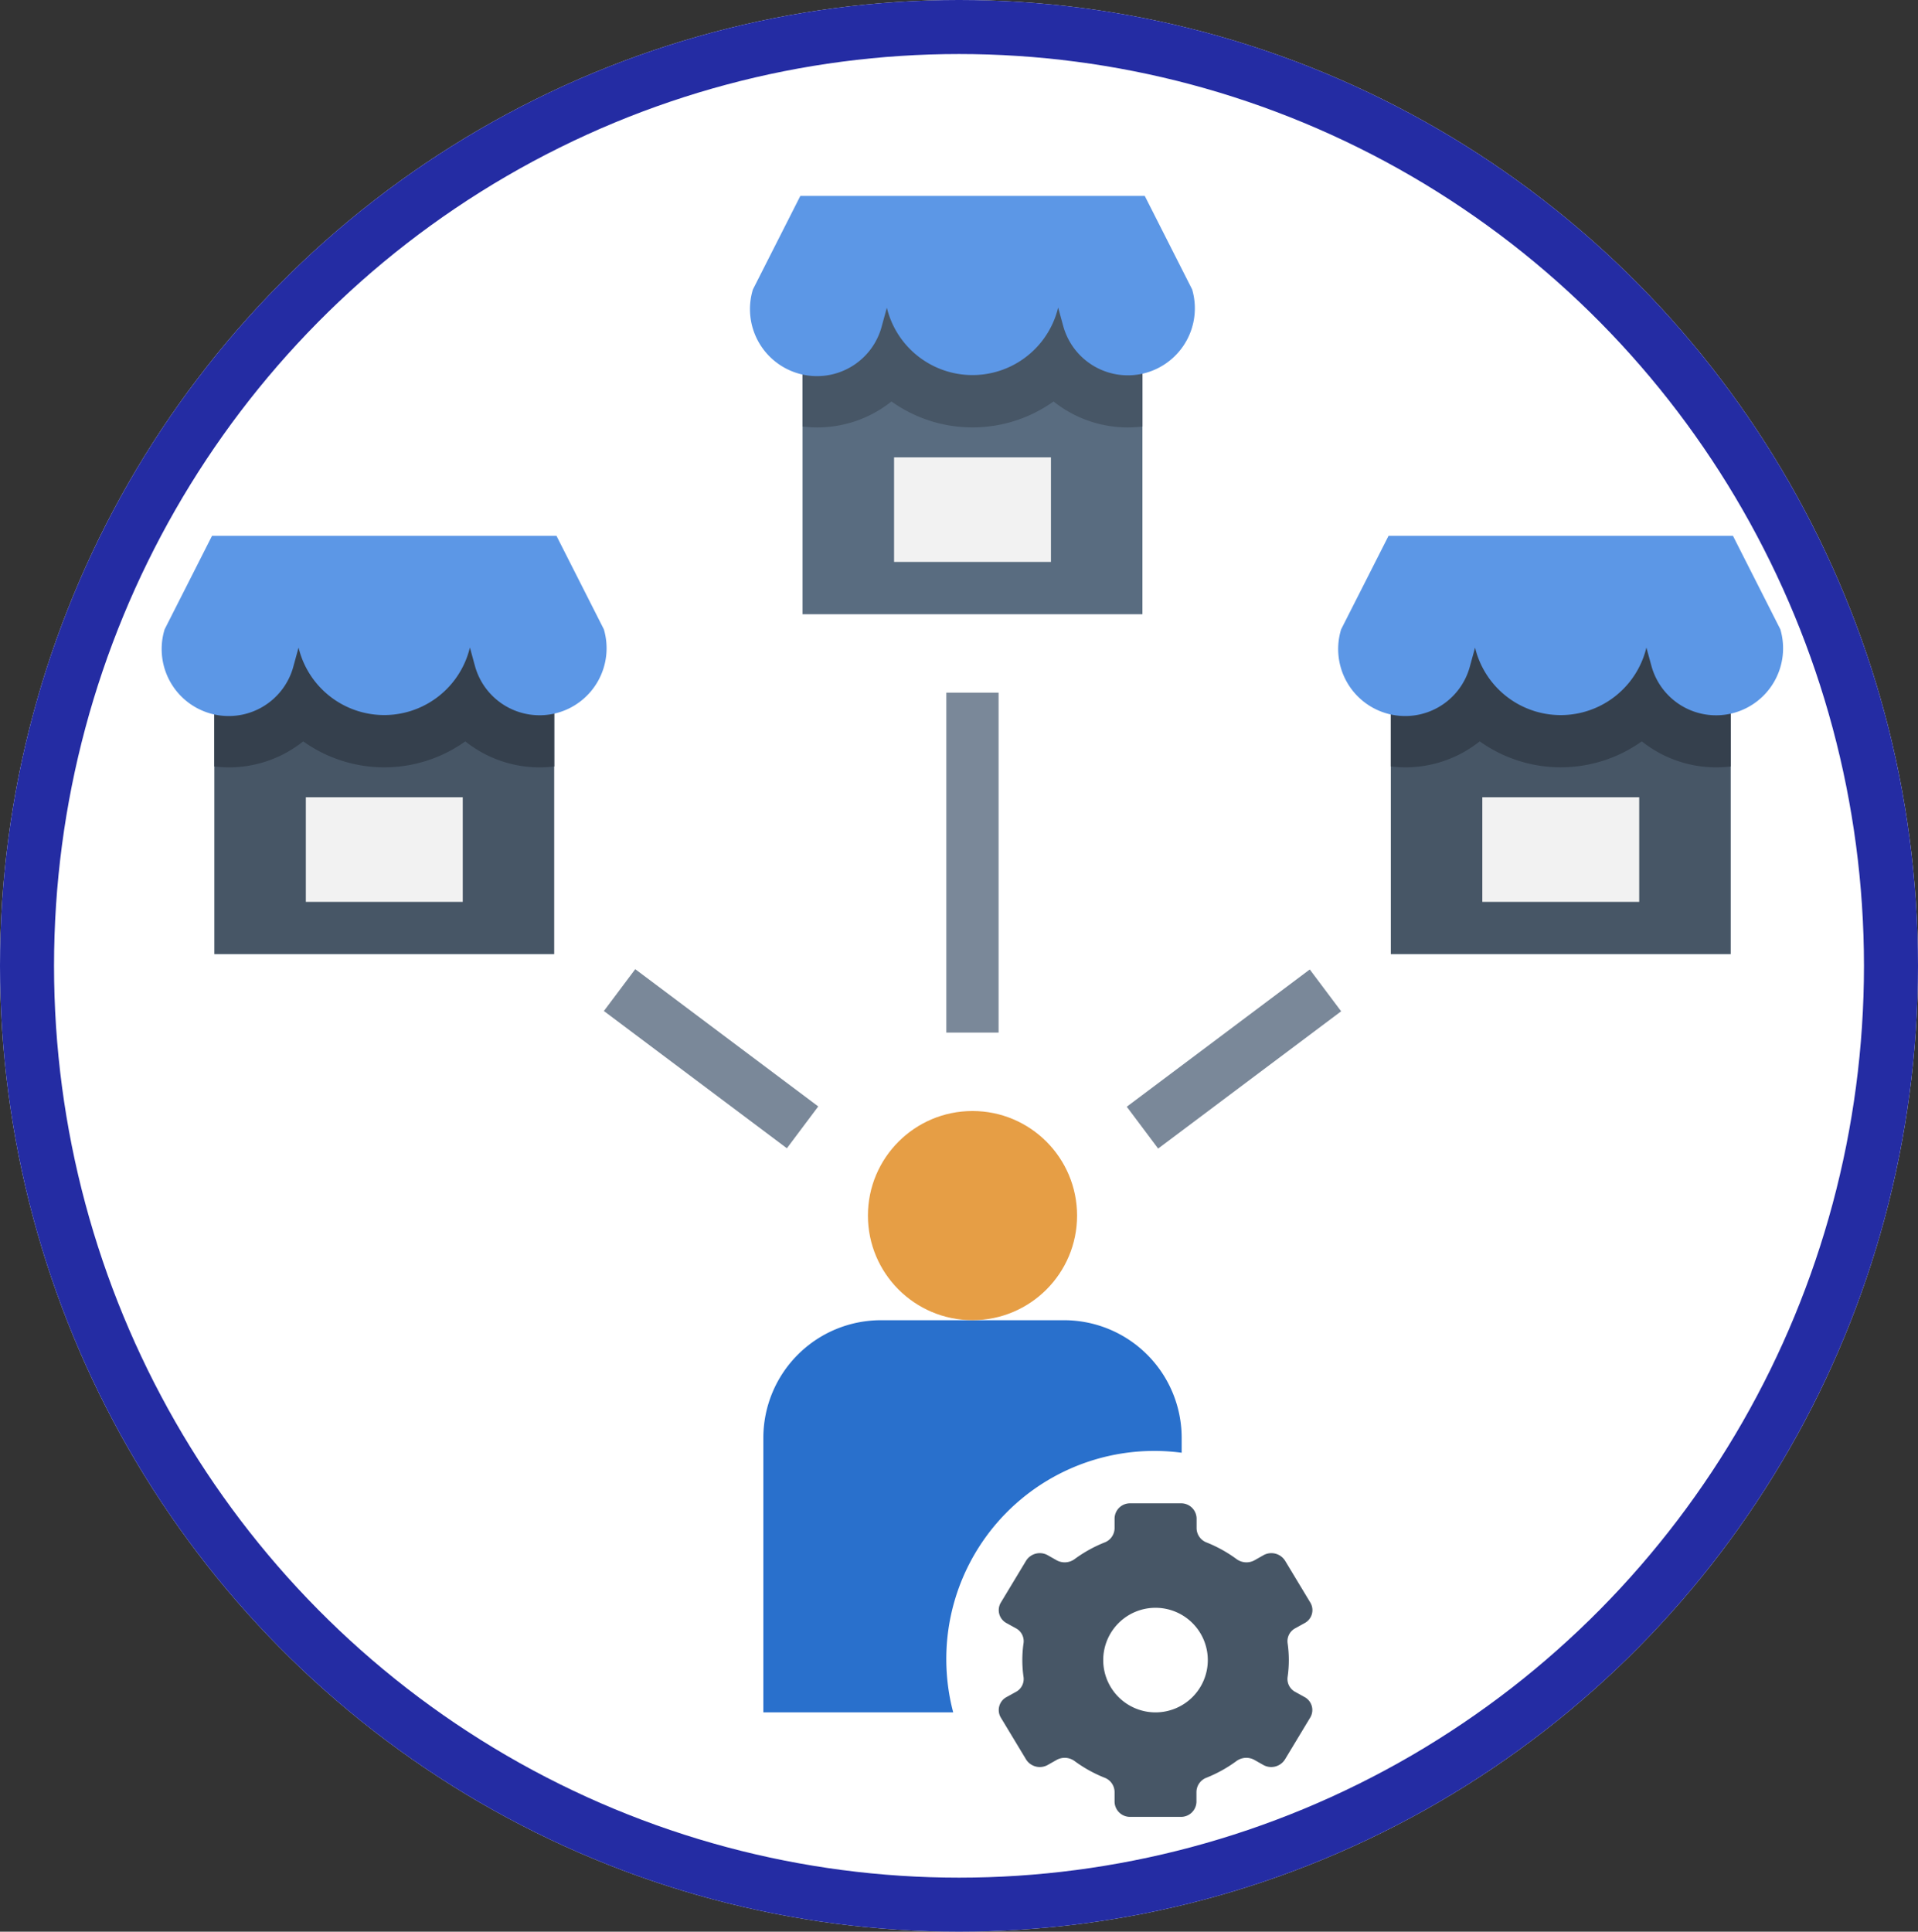 <svg xmlns="http://www.w3.org/2000/svg" width="142" height="143" viewBox="0 0 142 143">
  <rect x="0" y="0" width="142" height="143" fill="#333333" stroke="none"/>
  <g id="Grupo_114648" data-name="Grupo 114648" transform="translate(-1193.8 -849)">
    <g id="Elipse_6336" data-name="Elipse 6336" transform="translate(1193.8 849)" fill="#fff" stroke="#242ca3" stroke-width="4">
      <ellipse cx="71" cy="71.5" rx="71" ry="71.5" stroke="none"/>
      <ellipse cx="71" cy="71.5" rx="69" ry="69.5" fill="none"/>
    </g>
    <g id="empresario_1_" data-name="empresario (1)" transform="translate(1203.86 861.564)">
      <path id="Trazado_162339" data-name="Trazado 162339" d="M60,110.33A15.4,15.4,0,0,1,77.425,94.979v-1.1a8.71,8.71,0,0,0-8.71-8.71H55.165a8.71,8.71,0,0,0-8.71,8.71V114.2H60.511A15.469,15.469,0,0,1,60,110.33Z" fill="#2970cc"/>
      <circle id="Elipse_6353" data-name="Elipse 6353" cx="7.742" cy="7.742" r="7.742" transform="translate(54.197 69.682)" fill="#e69e45"/>
      <path id="Trazado_162340" data-name="Trazado 162340" d="M86.522,113.065l-.676-.374a1.082,1.082,0,0,1-.581-1.084,8.83,8.83,0,0,0,0-2.555,1.082,1.082,0,0,1,.581-1.084l.676-.374a1.086,1.086,0,0,0,.428-1.523l-1.87-3.1a1.2,1.2,0,0,0-1.595-.408l-.683.387a1.243,1.243,0,0,1-1.328-.108,10,10,0,0,0-2.183-1.212,1.148,1.148,0,0,1-.761-1.045v-.747a1.142,1.142,0,0,0-1.161-1.115H73.619a1.142,1.142,0,0,0-1.161,1.115v.747a1.148,1.148,0,0,1-.761,1.045,10,10,0,0,0-2.183,1.212,1.243,1.243,0,0,1-1.328.108l-.683-.387a1.2,1.2,0,0,0-1.595.408l-1.87,3.1a1.088,1.088,0,0,0,.426,1.523l.677.374a1.082,1.082,0,0,1,.581,1.084,8.828,8.828,0,0,0,0,2.555,1.082,1.082,0,0,1-.581,1.084l-.677.374a1.088,1.088,0,0,0-.426,1.523l1.87,3.1a1.2,1.2,0,0,0,1.595.408l.683-.387a1.239,1.239,0,0,1,1.328.108,10,10,0,0,0,2.183,1.212,1.148,1.148,0,0,1,.761,1.045v.747a1.142,1.142,0,0,0,1.161,1.115h3.74a1.142,1.142,0,0,0,1.161-1.115v-.747a1.148,1.148,0,0,1,.761-1.045,10,10,0,0,0,2.183-1.212,1.239,1.239,0,0,1,1.328-.108l.683.387a1.2,1.2,0,0,0,1.595-.408l1.87-3.1a1.086,1.086,0,0,0-.418-1.523ZM75.489,114.2a3.871,3.871,0,1,1,3.871-3.871A3.871,3.871,0,0,1,75.489,114.2Z" fill="#475666"/>
      <g id="Grupo_110872" data-name="Grupo 110872">
        <path id="Trazado_162341" data-name="Trazado 162341" d="M60,38.712h3.871V63.876H60Z" fill="#7a8899"/>
        <path id="Trazado_162342" data-name="Trazado 162342" d="M40.648,57.343h3.871V74.279H40.648Z" transform="matrix(0.6, -0.8, 0.8, 0.6, -35.615, 60.391)" fill="#7a8899"/>
        <path id="Trazado_162343" data-name="Trazado 162343" d="M72.828,63.876H89.764v3.871H72.828Z" transform="matrix(0.8, -0.6, 0.6, 0.8, -23.227, 61.961)" fill="#7a8899"/>
      </g>
      <path id="Trazado_162344" data-name="Trazado 162344" d="M5.807,31.524H30.97V58.069H5.807Z" fill="#475666"/>
      <path id="Trazado_162345" data-name="Trazado 162345" d="M30.97,31.524H29.034l1.936,3.8a1.115,1.115,0,0,1-.232.747,1.051,1.051,0,0,1-.848.434,1.08,1.08,0,0,1-1.053-.811l-.319-1.15a3.85,3.85,0,0,0-3.4-3.016H24.35a3.871,3.871,0,0,0-3.385,2.952,2.648,2.648,0,0,1-5.127.074,3.854,3.854,0,0,0-3.411-3.025h-.774a3.871,3.871,0,0,0-3.37,2.9L7.932,35.7a1.078,1.078,0,0,1-1.051.8,1.051,1.051,0,0,1-.848-.434,1.115,1.115,0,0,1-.226-.745l1.936-3.8H5.807V44.175a9.1,9.1,0,0,0,1.082.068,8.819,8.819,0,0,0,5.5-1.924,10.33,10.33,0,0,0,12,0,8.826,8.826,0,0,0,5.5,1.924,9.1,9.1,0,0,0,1.086-.068Z" fill="#35404d"/>
      <path id="Trazado_162346" data-name="Trazado 162346" d="M12.045,35.35v.021l-.372,1.355a4.961,4.961,0,1,1-9.545-2.7L5.638,27.1h25.5l3.509,6.924a4.961,4.961,0,1,1-9.547,2.7l-.371-1.355a6.523,6.523,0,0,1-12.686,0Z" fill="#5c97e6"/>
      <path id="Trazado_162347" data-name="Trazado 162347" d="M12.582,46.455H24.2V54.2H12.582Z" fill="#f2f2f2"/>
      <path id="Trazado_162348" data-name="Trazado 162348" d="M92.91,31.524h25.163V58.069H92.91Z" fill="#475666"/>
      <path id="Trazado_162349" data-name="Trazado 162349" d="M118.073,31.524h-1.936l1.936,3.8a1.115,1.115,0,0,1-.232.747,1.051,1.051,0,0,1-.848.434,1.08,1.08,0,0,1-1.053-.811l-.319-1.15a3.85,3.85,0,0,0-3.4-3.016h-.763a3.871,3.871,0,0,0-3.385,2.952,2.648,2.648,0,0,1-5.127.074,3.854,3.854,0,0,0-3.409-3.025h-.774a3.871,3.871,0,0,0-3.37,2.9l-.35,1.272a1.078,1.078,0,0,1-1.051.8,1.051,1.051,0,0,1-.848-.434,1.115,1.115,0,0,1-.232-.747l1.936-3.8H92.91V44.173a9.1,9.1,0,0,0,1.082.068,8.819,8.819,0,0,0,5.5-1.924,10.33,10.33,0,0,0,12,0,8.826,8.826,0,0,0,5.5,1.924,9.1,9.1,0,0,0,1.09-.066Z" fill="#35404d"/>
      <path id="Trazado_162350" data-name="Trazado 162350" d="M99.148,35.35v.021l-.372,1.355a4.961,4.961,0,1,1-9.545-2.7l3.51-6.923h25.5l3.509,6.924a4.961,4.961,0,1,1-9.547,2.7l-.371-1.355a6.523,6.523,0,0,1-12.686,0Z" fill="#5c97e6"/>
      <path id="Trazado_162351" data-name="Trazado 162351" d="M99.684,46.455H111.3V54.2H99.684Z" fill="#f2f2f2"/>
      <path id="Trazado_162352" data-name="Trazado 162352" d="M49.358,6.36H74.521V32.906H49.358Z" fill="#596c80"/>
      <path id="Trazado_162353" data-name="Trazado 162353" d="M74.521,6.36H72.586l1.936,3.8a1.115,1.115,0,0,1-.232.747,1.051,1.051,0,0,1-.848.434,1.08,1.08,0,0,1-1.053-.811l-.319-1.15a3.85,3.85,0,0,0-3.4-3.016H67.9a3.871,3.871,0,0,0-3.387,2.952,2.648,2.648,0,0,1-5.127.074A3.854,3.854,0,0,0,55.978,6.36H55.2a3.871,3.871,0,0,0-3.37,2.9l-.35,1.272a1.078,1.078,0,0,1-1.051.8,1.051,1.051,0,0,1-.848-.434,1.115,1.115,0,0,1-.232-.747L51.294,6.36H49.358V19.012a9.1,9.1,0,0,0,1.082.068,8.819,8.819,0,0,0,5.5-1.924,10.33,10.33,0,0,0,12,0,8.826,8.826,0,0,0,5.5,1.924,9.1,9.1,0,0,0,1.082-.068Z" fill="#475666"/>
      <path id="Trazado_162354" data-name="Trazado 162354" d="M55.6,10.187v.021l-.372,1.355a4.961,4.961,0,1,1-9.545-2.7l3.51-6.923h25.5L78.2,8.859a4.961,4.961,0,1,1-9.547,2.7L68.281,10.2a6.523,6.523,0,0,1-12.686,0Z" fill="#5c97e6"/>
      <path id="Trazado_162355" data-name="Trazado 162355" d="M56.133,21.292H67.747v7.742H56.133Z" fill="#f2f2f2"/>
    </g>
  </g>
</svg>
